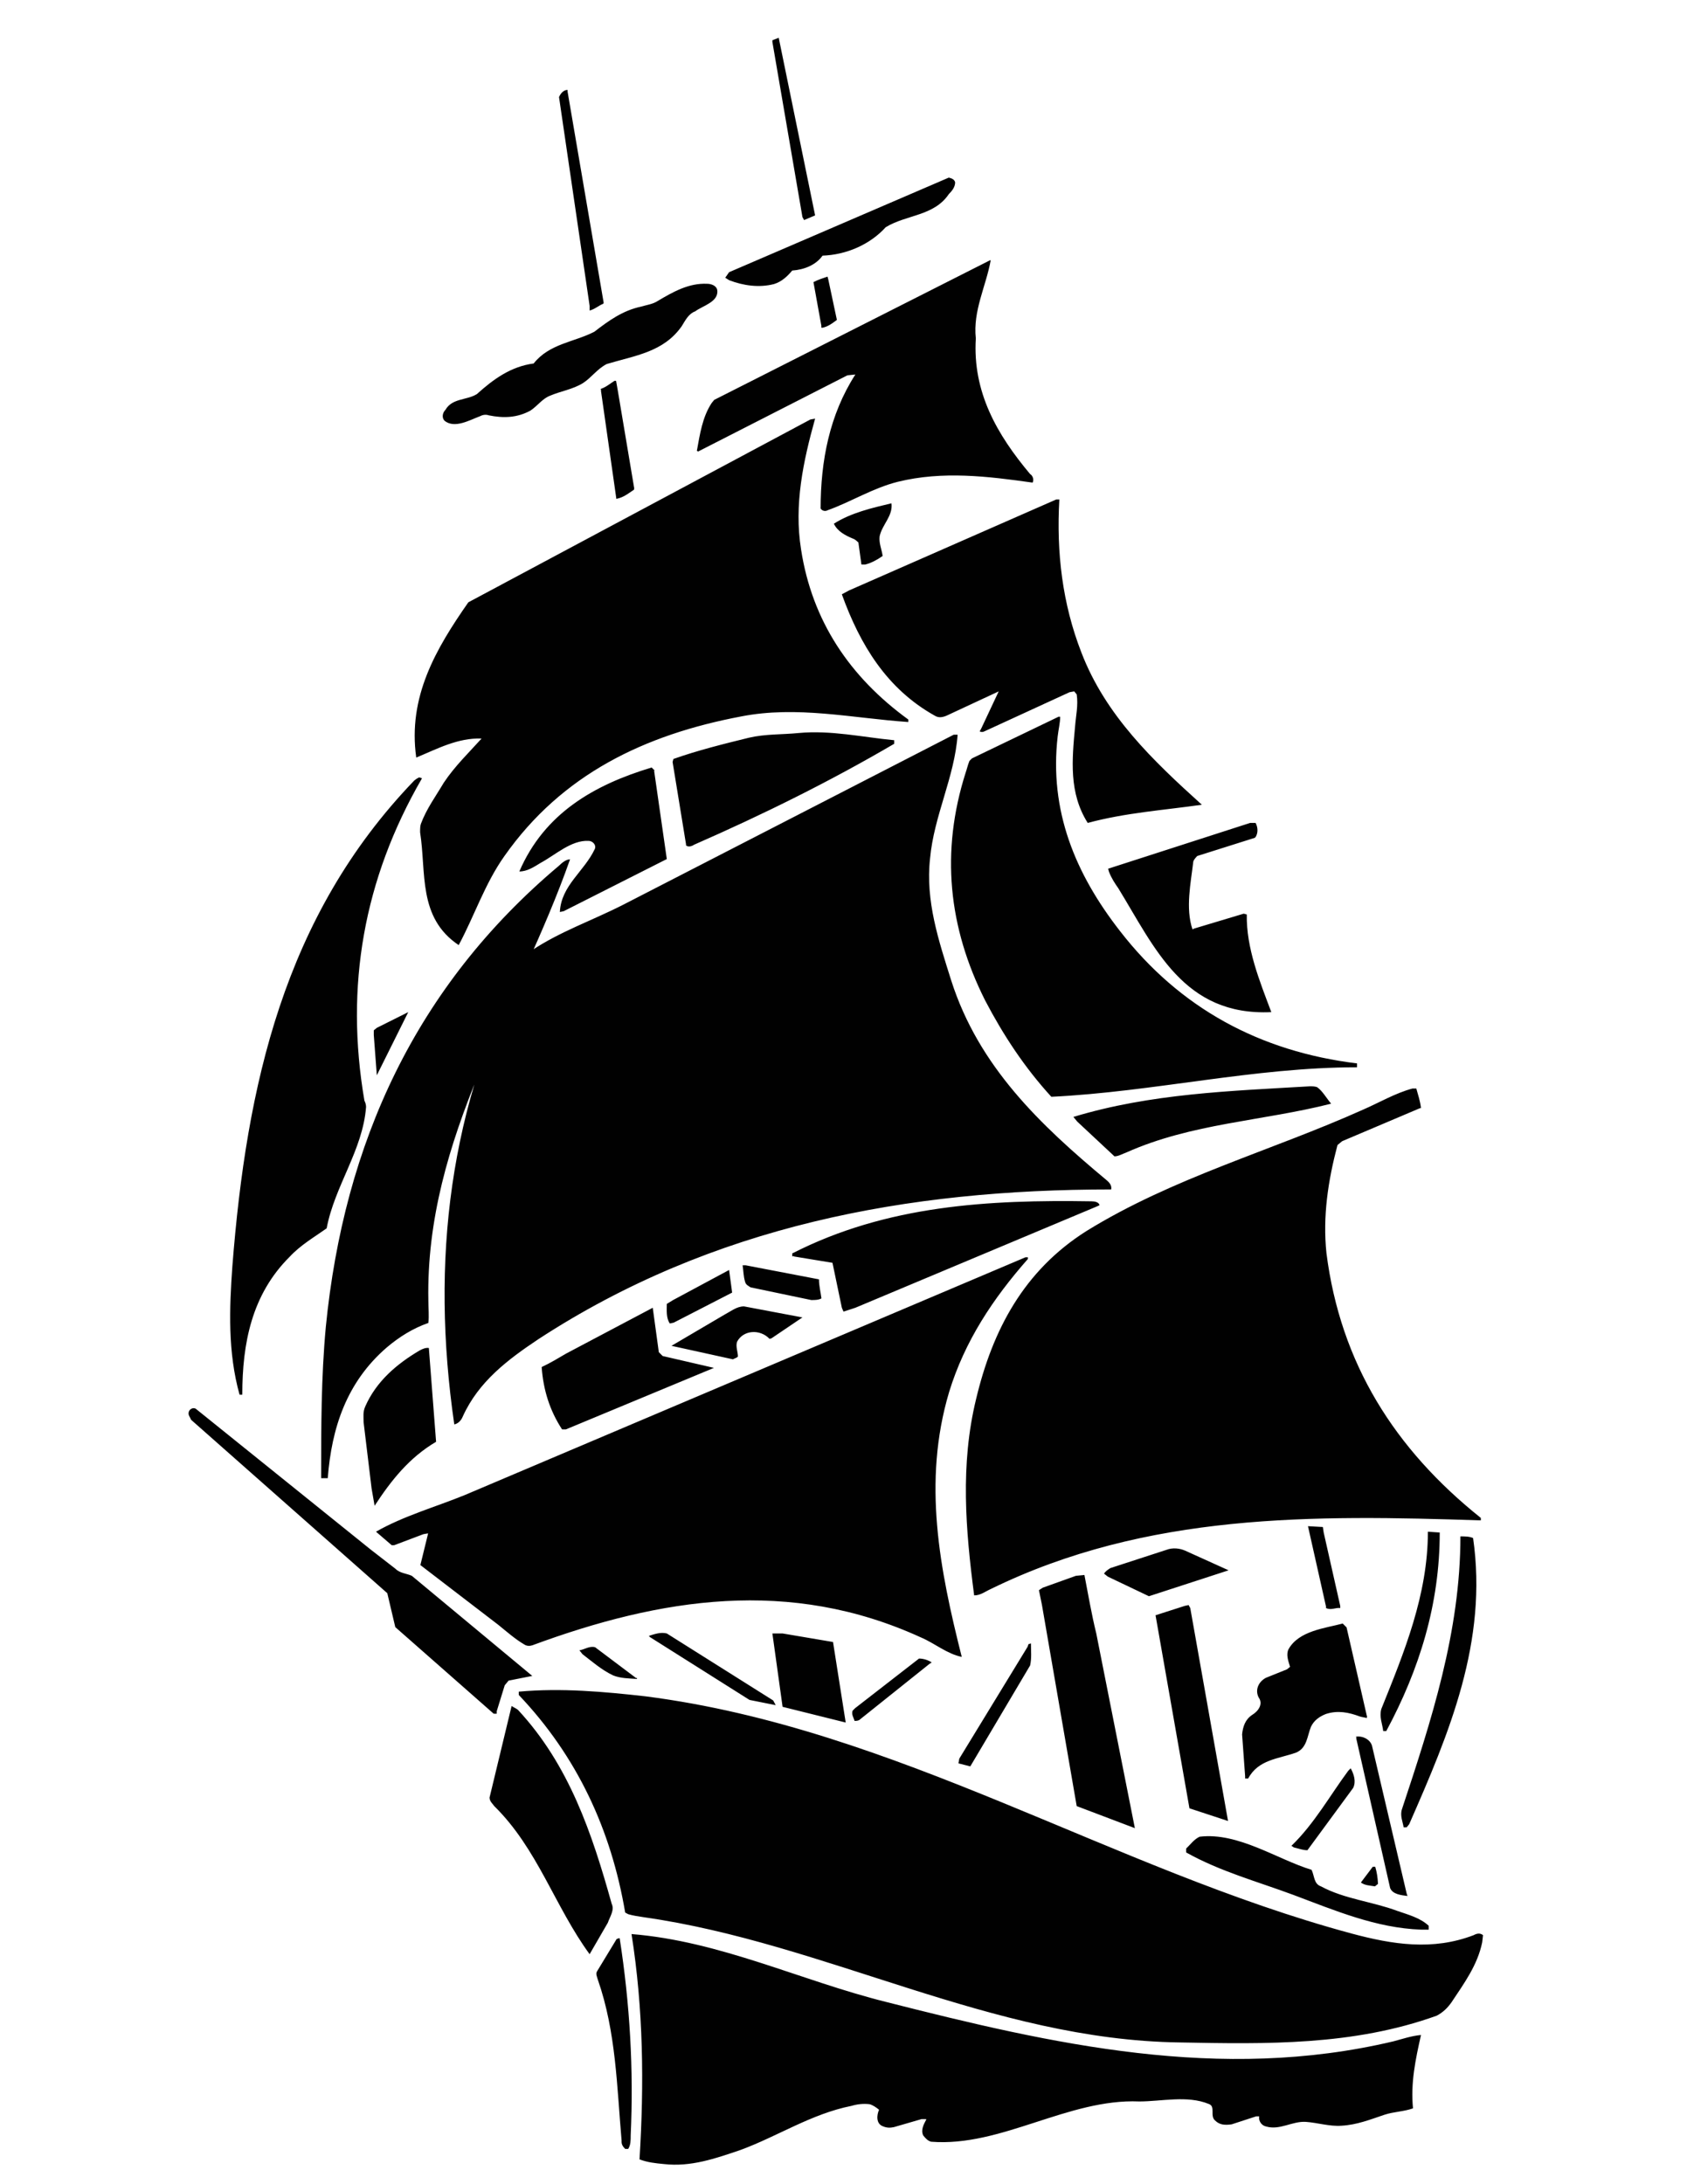 <?xml version="1.0" encoding="utf-8"?>
<svg version="1.1" id="Layer_1" xmlns="http://www.w3.org/2000/svg" xmlns:xlink="http://www.w3.org/1999/xlink" x="0px" y="0px"
	 viewBox="0 0 612 792" enable-background="new 0 0 612 792" xml:space="preserve">
<path fill="#010101" d="M180.2,621.4v-0.9l2.9-9.4l1.4-1.7l8.6-1.7l-43.7-36.3c-2-0.9-4.3-0.9-6-2.6l-8.9-6.9L71,510.8
	c-1.1-0.6-2.6,0.3-2.6,1.7c0,0.9,0.6,1.4,0.9,2.3l71.2,62.9l2.9,12.3l35.7,31.4H180.2L180.2,621.4z M87.9,505.7L87.9,505.7
	c0-18.6,3.4-36.3,17.2-50c4-4.3,8.9-7.1,13.4-10.3c2.9-15.4,13.1-28.3,14.3-44c0-0.9-0.3-1.7-0.6-2.3c-7.1-41.4-0.3-80.3,20.9-116.9
	c-0.3,0-0.6-0.3-1.1-0.3c-0.6,0.3-1.1,0.6-1.7,1.1c-47.4,49.2-60.9,110.9-66,176.1c-1.1,15.4-1.7,31.2,2.6,46.6H87.9L87.9,505.7z
	 M116.5,536c0-18.3,0-36.6,1.7-54.9c6.6-66.6,32.6-123.5,84.6-167.2c1.1-1.1,2.6-2.3,4-2.3c-18.6,52.9-52.6,100.9-51.4,160.1
	c0,2.6,0.3,5.4,0,8c-5.7,2-10.6,5.1-15.1,8.9c-14.6,12.6-20,29.2-21.4,47.4H116.5L116.5,536L116.5,536z M135.9,546l-1.1-6.3l-2.9-24
	c0-2-0.3-3.7,0.6-5.7c4-9.1,11.4-15.4,19.7-20.3c1.1-0.6,2.3-1.1,3.4-0.9c0,0,0,0.6,0,0.3l2.6,33.7
	C148.5,528.5,141.9,536.8,135.9,546L135.9,546L135.9,546z M136.7,389.9l-1.1-14.6v-1.7l1.1-0.9l11.4-5.7L136.7,389.9L136.7,389.9
	L136.7,389.9z M155.3,556l-1.7,0.3l-10.6,4h-0.9l-5.7-4.9c10-5.7,21.4-8.9,32-13.2L372,455.9h0.9v0.6
	c-12.6,14.3-22.9,29.7-28.6,48.3c-9.7,32.6-3.4,64.3,4.6,96c-5.4-1.1-9.7-4.9-14.9-7.1c-47.5-21.7-94.3-14.3-140.9,2.9
	c-0.9,0.3-2,0.3-2.9-0.3c-3.4-2-6.3-4.6-9.4-7.1l-28.3-21.7l2.6-10.6L155.3,556L155.3,556L155.3,556z M329.4,261.8
	c-20.3-1.4-40.3-6-60.6-2c-34.9,6.6-64.9,20.9-85.8,50.6c-7.1,10-10.9,21.7-16.6,32.3c-14.9-10-11.7-26.3-14-40.9
	c0-1.1,0-2.3,0.3-3.1c2-5.4,5.4-10,8.3-14.9c4-6,9.1-10.9,13.7-16c-8.6-0.3-16,3.7-23.7,6.9c-3.1-22,7.1-39.4,18.9-56.3L294,152.1
	l1.7-0.3c-4.3,15.4-7.7,31.2-5.1,47.4c4,26,17.7,46.3,38.9,61.7V261.8L329.4,261.8L329.4,261.8z M193.6,131.8L193.6,131.8
	c-8.3,1.1-14.6,5.7-20.6,11.1c-3.7,2.3-8.9,1.4-11.4,5.7c-1.1,1.1-1.4,2.9-0.3,4c3.7,2.9,9.1-0.3,12.9-1.7c1.1-0.6,2.3-0.6,3.1-0.3
	c5.4,1.1,10.3,0.9,15.1-1.7c2.6-1.7,4.3-4.3,7.1-5.4c4-1.7,8.3-2.3,12-4.6c3.1-2,5.1-5.1,8.6-6.9c10.3-3.1,20.6-4.3,27.2-13.7
	c1.4-2.3,2.6-4.6,4.9-5.4c2.6-2,8.6-3.4,8-7.7c-0.3-1.7-2.3-2.3-3.7-2.3c-6.6-0.3-12.3,2.9-18,6.3c-1.7,1.1-4,1.4-6,2
	c-6.6,1.4-11.7,5.1-16.9,9.1C208.2,124.1,199.3,124.6,193.6,131.8L193.6,131.8z M164.8,516.5c-8.6-59.2-2-115.8,26-169.2
	c0.6-0.9,1.1-2,2-2.6c10.3-6.9,22-10.9,33.2-16.6L346,266.4h1.4c-1.1,15.4-8.6,29.4-10,44.9c-1.7,15.4,3.1,29.7,7.7,44.3
	c10,31.2,32.3,52.3,56.3,72.3c1.1,0.9,2,2,1.7,3.4c-74,0-144.6,13.1-207.8,54.3c-11.1,7.4-21.7,15.4-27.4,28
	C167.3,515.1,166.2,516.2,164.8,516.5L164.8,516.5L164.8,516.5z M213.9,708.6c-12.6-17.2-18.9-38.3-34.6-53.7
	c-0.6-0.9-1.7-1.7-1.7-3.1l8-33.2c0.9,0.6,1.7,0.9,2.3,1.4c18.6,20,26.9,44.9,34,70.3c1.1,2.3-0.6,4.6-1.4,6.9L213.9,708.6
	L213.9,708.6L213.9,708.6z M203.1,330.7L203.1,330.7l1.4-0.3l37.4-18.9l-4.6-32c0,0,0.3-0.3,0-0.3c-0.3-0.3-0.6-0.6-0.9-0.9
	c-20.9,6.3-38.9,16.6-48,37.7c2.9,0,5.4-1.7,7.7-3.1c5.4-2.9,11.1-8.3,17.4-8c1.4,0,2.9,1.4,2.3,2.9
	C211.9,316.1,203.6,321,203.1,330.7L203.1,330.7z M188.2,613.4c15.4-1.4,30.9,0,46,1.7c91.2,11.7,169.2,62.6,256.1,86
	c14.9,4,29.4,6.3,44.3,0.6c1.1-0.6,2.3-0.9,3.4,0l-0.3,2.6c-1.7,8.3-6.6,14.9-11.1,21.7c-1.4,2-3.1,3.7-5.4,4.9
	c-30.3,10.9-61.7,10.3-93.2,9.7c-68.3-0.9-128.3-36-194.4-45.4c-2-0.3-4-0.6-5.7-1.1l-1.1-0.6c-5.1-30-17.4-56.6-38.6-78.9V613.4
	L188.2,613.4L188.2,613.4z M236.8,474.2L236.8,474.2l-31.4,16.6c-2.9,1.7-5.7,3.4-8.9,4.9c0.6,8.3,2.9,15.7,7.4,22.6h1.4l53.7-22.3
	l-18.6-4.3l-1.4-1.4L236.8,474.2L236.8,474.2z M213.9,112.6v-1.7l-11.1-75.7c0.6-1.4,1.7-2.6,3.1-2.6v0.6l13.1,76.6
	c0,0-0.3,0.3,0,0.3C217.4,110.6,215.9,112.1,213.9,112.6L213.9,112.6L213.9,112.6z M231.1,608.8L231.1,608.8c0,0,0-0.6-0.3-0.3
	l-14.9-11.2c-2-0.6-4,0.9-5.7,1.1l1.1,1.4c3.4,2.6,6.9,5.7,11.1,7.7C225.1,608.6,228.2,608.6,231.1,608.8L231.1,608.8z M226.8,779.2
	L226.8,779.2h1.1c0.9-1.4,0.9-3.1,0.9-4.9c1.1-24-0.3-47.7-4-71.5c-0.6,0-0.9,0.3-1.1,0.3l-7.1,11.7c-0.6,0.9,0,2,0.3,3.1
	c6.6,18.9,6.9,38.9,8.6,58.3C225.4,777.5,225.9,778.3,226.8,779.2L226.8,779.2z M223.6,180.9L223.6,180.9l1.1-0.3
	c2-0.6,3.7-2,5.4-3.1c-0.3,0,0-0.3,0-0.3l-6-35.7l-0.6-3.4h-0.6c-1.7,1.1-3.1,2.3-4.9,2.9c-0.3,0.3,0.3,0.3,0,0.6L223.6,180.9
	L223.6,180.9z M336,768.6L336,768.6c-0.9,1.7-2,3.7-1.1,5.7c0.9,1.1,1.7,2,2.9,2.3c25.4,2,49.7-15.7,75.5-14.6
	c8,0,17.4-2.3,25.2,0.9c2.6,0.9,0.3,4.3,2.3,6c1.7,1.7,3.7,1.7,6,1.4l8.9-2.9h1.1c-0.3,1.7,0.9,3.4,2.6,3.7c4.9,1.4,9.4-2,14.3-1.7
	c4.3,0.3,8.6,1.7,12.9,1.4c5.7-0.3,10.6-2.3,15.7-4c3.4-1.1,6.9-1.1,10.3-2.3c-0.9-9.2,0.9-17.7,2.9-26.6c-3.4,0.3-6.6,1.4-10,2.3
	c-62.9,14.9-123.5,1.1-184.1-14.3c-30.9-7.7-60-22-92.3-24.6c4.3,27.2,4.6,54.3,2.9,81.7c2.9,1.1,5.7,1.4,8.9,1.7
	c9.7,1.1,18.6-2,27.7-5.1c13.4-4.9,25.7-13.1,40.3-16c2-0.6,4.3-0.9,6.6-0.6c1.1,0.3,2.3,1.1,3.4,2c-0.9,2-1.1,5.1,1.4,6
	c1.4,0.6,2.6,0.6,4,0.3l10-2.9H336L336,768.6z M281.4,618.3L281.4,618.3l-0.9-1.7l-38.6-24.3c-2.3-0.6-4.6,0.3-6.6,0.9
	c-0.3,0,0.6,0,0.3,0.3l36.3,22.9L281.4,618.3L281.4,618.3z M264.5,460.5L264.5,460.5l-20.3,10.9l-2.3,1.4c0,2.3-0.3,5.1,1.1,7.1
	l1.4-0.3l21.2-10.9L264.5,460.5L264.5,460.5z M324.3,268.4L324.3,268.4c-11.4-1.1-22.9-3.7-34.6-2.6c-6,0.6-12,0.3-18,1.7
	c-9.4,2.3-18.6,4.6-27.4,7.7l-0.3,1.1l4.9,30c-0.3,0,0.3,0.3,0,0.3c0.9,0.6,2,0.3,2.9-0.3c24.9-10.9,49.2-22.9,72.6-36.6V268.4
	L324.3,268.4z M267.7,491.9L267.7,491.9c0-1.7-0.9-3.7-0.3-5.4c2.3-4.3,8.3-4.6,11.7-1.1c-0.3,0.3,0.9-0.3,0.6,0l11.4-7.7l-21.2-4
	c-2.6,0-4.6,1.7-6.9,2.9l-19.4,11.4l22.3,4.9C266.5,492.5,267.1,492.5,267.7,491.9L267.7,491.9z M253.1,163.8L253.1,163.8l0.6-0.3
	l53.7-27.4l2.9-0.3c-9.4,14.6-12.6,31.4-12.6,48.6c0.6,0.9,1.7,1.1,2.6,0.6c8.6-3.1,16.3-8,25.4-10.3c16.3-4,32.6-2,48.9,0.3
	c0.6-1.1,0-2.6-0.9-3.1c-12-14.3-20.9-29.7-19.7-49.2c-1.1-10,3.7-18.9,5.4-28.3h-0.3l-100,50.6l-0.9,1.1
	c-3.4,5.1-4.3,11.4-5.4,17.4C252.5,163.5,253.4,163.5,253.1,163.8L253.1,163.8z M287.4,98.1c-1.7,2-3.7,4-6.6,4.9
	c-5.4,1.4-11.1,0.6-16.3-1.4l-1.4-0.9l1.4-2l79.7-34.3c1.1,0.3,2,0.6,2.3,1.7c0,1.7-1.1,3.1-2.3,4.3c-5.4,8-15.4,7.4-22.9,12
	c-5.7,6.3-14.3,10-22.9,10.3C296,96.1,291.7,97.8,287.4,98.1L287.4,98.1L287.4,98.1z M297.1,463.9L297.1,463.9l-26.6-5.1h-1.1
	c0.3,2,0.3,4,0.9,6c0.3,1.1,1.1,1.4,2,2l22,4.6c1.4,0,2.6,0,3.7-0.6C297.7,468.5,297.1,466.2,297.1,463.9L297.1,463.9z M282.5,13.7
	L282.5,13.7l-2.3,0.9v0.6l10.9,63.5l0.6,1.1l4-1.7L282.5,13.7L282.5,13.7z M306.8,624.6L306.8,624.6l-4.6-29.2l-18.3-3.1h-3.7
	l3.7,26.6L306.8,624.6L306.8,624.6z M287.4,455.6L287.4,455.6c-0.3,0,0.9-0.3,0.6,0l14,2.3l3.4,16.3l0.6,1.4l4.3-1.4l88-36.9
	l0.6-0.3c-0.3-1.1-1.7-1.4-2.9-1.4c-37.4-0.6-74.3,1.4-108.6,18.9V455.6L287.4,455.6z M298,118.9c0.3,0-0.3-0.3,0-0.6l-2.9-16
	c1.7-0.9,3.4-1.4,5.1-2l0.3,1.1l3.1,14.6C302,117.2,300.2,118.6,298,118.9L298,118.9L298,118.9z M312.5,204.7L312.5,204.7h1.4
	c2.3-0.6,4.3-1.7,6.3-3.1c-0.3-2.3-1.4-4.6-1.1-7.1c0.9-4.3,4.9-7.4,4.3-12c-7.1,1.7-14.6,3.4-20.9,7.4c1.4,2.9,4.3,4.3,6.9,5.4
	c0.9,0.3,1.4,0.9,2,1.4L312.5,204.7L312.5,204.7z M362.3,250.7L362.3,250.7l-6.3,13.4l-0.6,1.1c0.6,0.3,1.1,0.3,1.7,0L388,251
	l1.7-0.3l0.9,1.1c0.6,4-0.3,7.7-0.6,11.7c-1.1,12-2.3,24,4.6,34.9c13.7-3.7,27.4-4.6,41.4-6.6c-17.7-16-34.9-32.3-43.7-55.2
	c-6.9-17.7-9.1-36.3-8-55.5h-1.1L308,214.1l-2.6,1.4c6.6,18.3,16.3,34.3,33.7,44c1.4,0.9,2.9,0.6,4.3,0L362.3,250.7L362.3,250.7z
	 M310,624L310,624c0.6,0,1.1,0,1.7-0.3l25.4-20.3l0.9-0.6c-1.4-0.9-3.1-1.4-4.6-1.4l-23.2,18l-0.9,0.9
	C308.8,621.7,309.7,622.8,310,624L310,624z M492.3,387L492.3,387v-1.4c-35.2-4.3-64.3-20-86-48c-16.3-20.9-25.7-43.7-22.6-70.6
	c0.3-2.6,0.9-4.9,0.9-7.1H384L352.6,275l-0.9,0.9c-0.6,1.4-0.9,2.9-1.4,4.3c-9.1,28.6-6.3,56,7.1,82.6c6.6,12.6,14.3,24.3,24,34.9
	C418.6,395.9,454.9,387,492.3,387L492.3,387z M347.7,639.4L347.7,639.4l4.3,1.1l21.7-36.6c0.6-2.6,0.3-5.4,0.3-8l-0.9,0.3l-0.3,0.9
	L348,637.7L347.7,639.4L347.7,639.4z M353.4,578.5L353.4,578.5c2.3,0,4-1.4,6-2.3c56.6-27.7,117.2-26.9,177.8-24.9v-0.9
	c-31.2-24.9-50.9-56-56-96c-1.4-13.4,0.6-26.3,4-39.2l1.7-1.4l28.3-12h0.3c-0.3-2.6-1.1-4.9-1.7-7.1h-1.4c-6.3,1.7-12,5.1-18,7.7
	c-33.2,14.9-68.9,24.6-100.3,44c-22.6,14.3-34,35.7-40,60.9C348.3,531.1,350.3,554.8,353.4,578.5L353.4,578.5z M411.7,662.9
	L411.7,662.9l-14-70.6c-1.7-6.9-2.9-14-4.3-21.2l-3.1,0.3l-12,4.3l-1.4,0.9l1.1,5.4l12.6,72.9L411.7,662.9L411.7,662.9z
	 M404.3,419.3L404.3,419.3c1.4,0,2.9-0.9,4.3-1.4c23.7-10.6,49.5-11.4,74.3-17.7c-1.7-2-3.1-4.6-5.1-6c-0.9-0.3-1.7-0.3-2.6-0.3
	c-28.9,1.7-57.7,2.6-85.8,11.1l1.4,1.7L404.3,419.3L404.3,419.3z M445.7,569.4l-28.9,9.4l-14.9-7.1l-1.4-1.1c0.6-0.9,1.4-1.4,2.3-2
	l20.3-6.6c2.3-0.9,4.9-0.6,6.9,0.3L445.7,569.4L445.7,569.4L445.7,569.4z M461.2,367L461.2,367c-4.3-11.4-9.1-23.2-8.9-35.4
	l-1.1-0.3l-18,5.4l-0.6,0.3c-2.6-7.7-0.6-16.9,0.3-24.6c0.3-0.9,0.9-1.4,1.4-2l20.9-6.6l0.3-0.3c0.9-1.4,0.9-3.4,0-5.1h-2L402,315
	l0.3,1.1c0.9,2.3,2,4,3.4,6C418.9,343.6,429.4,368.5,461.2,367L461.2,367z M445.5,660.3L445.5,660.3l-13.7-77.2l-0.6-1.1l-1.4,0.3
	l-10.6,3.4l12.3,70L445.5,660.3L445.5,660.3z M518.3,699.7L518.3,699.7v-1.4c-3.1-2.9-7.4-4-11.4-5.4c-9.1-3.4-19.2-4.3-27.7-8.9
	c-2.6-0.9-2.3-3.7-3.4-6c-12.3-3.7-26.6-13.7-40.6-12c-2,0.9-3.4,2.9-4.9,4.3v1.4c12.3,6.9,26,10.6,38.9,15.4
	c15.2,5.7,30,12,46.3,12.6H518.3L518.3,699.7z M451.7,644.9L451.7,644.9h1.1c3.7-6.9,10.9-7.1,17.4-9.4c4-1.7,4-6,5.4-9.4
	c1.1-2.3,3.1-3.7,5.4-4.6c4.3-1.4,8.3-0.6,12.3,0.9c0.9,0.3,1.7,0.3,2.6,0.6c-0.3,0,0.3-0.9,0-0.6l-7.4-32.3l-1.4-1.4
	c-6.3,1.7-16,2.6-19.7,9.4c-0.9,2,0,4.3,0.6,6.3l-1.1,0.9l-7.7,3.1c-2.6,1.4-4,4.3-2.6,7.1c1.7,2.3,0,4.9-2.3,6.3
	c-2.6,1.7-3.4,4.3-3.7,7.1l1.1,15.2V644.9L451.7,644.9z M474.3,670.9L474.3,670.9l16.6-22.6c1.1-2.3,0.3-4.9-0.9-7.1l-0.9,0.9
	c-6.6,8.9-12.3,19.2-20.6,27.2l0.9,0.6C471.2,670.3,472.6,670.9,474.3,670.9L474.3,670.9z M486.3,583.1c-1.7-0.3-3.4,0.9-5.2,0
	c0,0-0.3-0.3,0-0.3l-6.6-29.4l5.4,0.3l0.3,2l6,26.6V583.1L486.3,583.1L486.3,583.1z M492,629.7L492,629.7c-0.3,0,0.3,0.3,0,0.6
	l12.3,54.3c0.9,2.3,4,2.6,6.3,2.9l-0.3-0.9l-12.6-53.7C496.9,630.6,494.3,629.4,492,629.7L492,629.7z M498.9,676.9L498.9,676.9h-0.9
	l-4.3,5.7c1.4,1.1,3.4,1.1,5.1,1.4l1.1-0.9C499.8,680.9,499.5,678.9,498.9,676.9L498.9,676.9z M501.8,627.7L501.8,627.7h1.1
	c12-22.3,19.4-46,19.4-72l-4.3-0.3c0,22.9-8.6,43.7-16.9,64.3C500.3,622.6,501.5,625.1,501.8,627.7L501.8,627.7z M509.2,662.6
	L509.2,662.6h1.1l0.9-1.1c14.6-33.2,28.6-66.3,23.2-103.8c-1.4-0.6-2.9-0.6-4.6-0.6c0,34.6-10.6,66.9-21.2,98.9
	C507.8,658.3,508.9,660.6,509.2,662.6z"/>
</svg>
